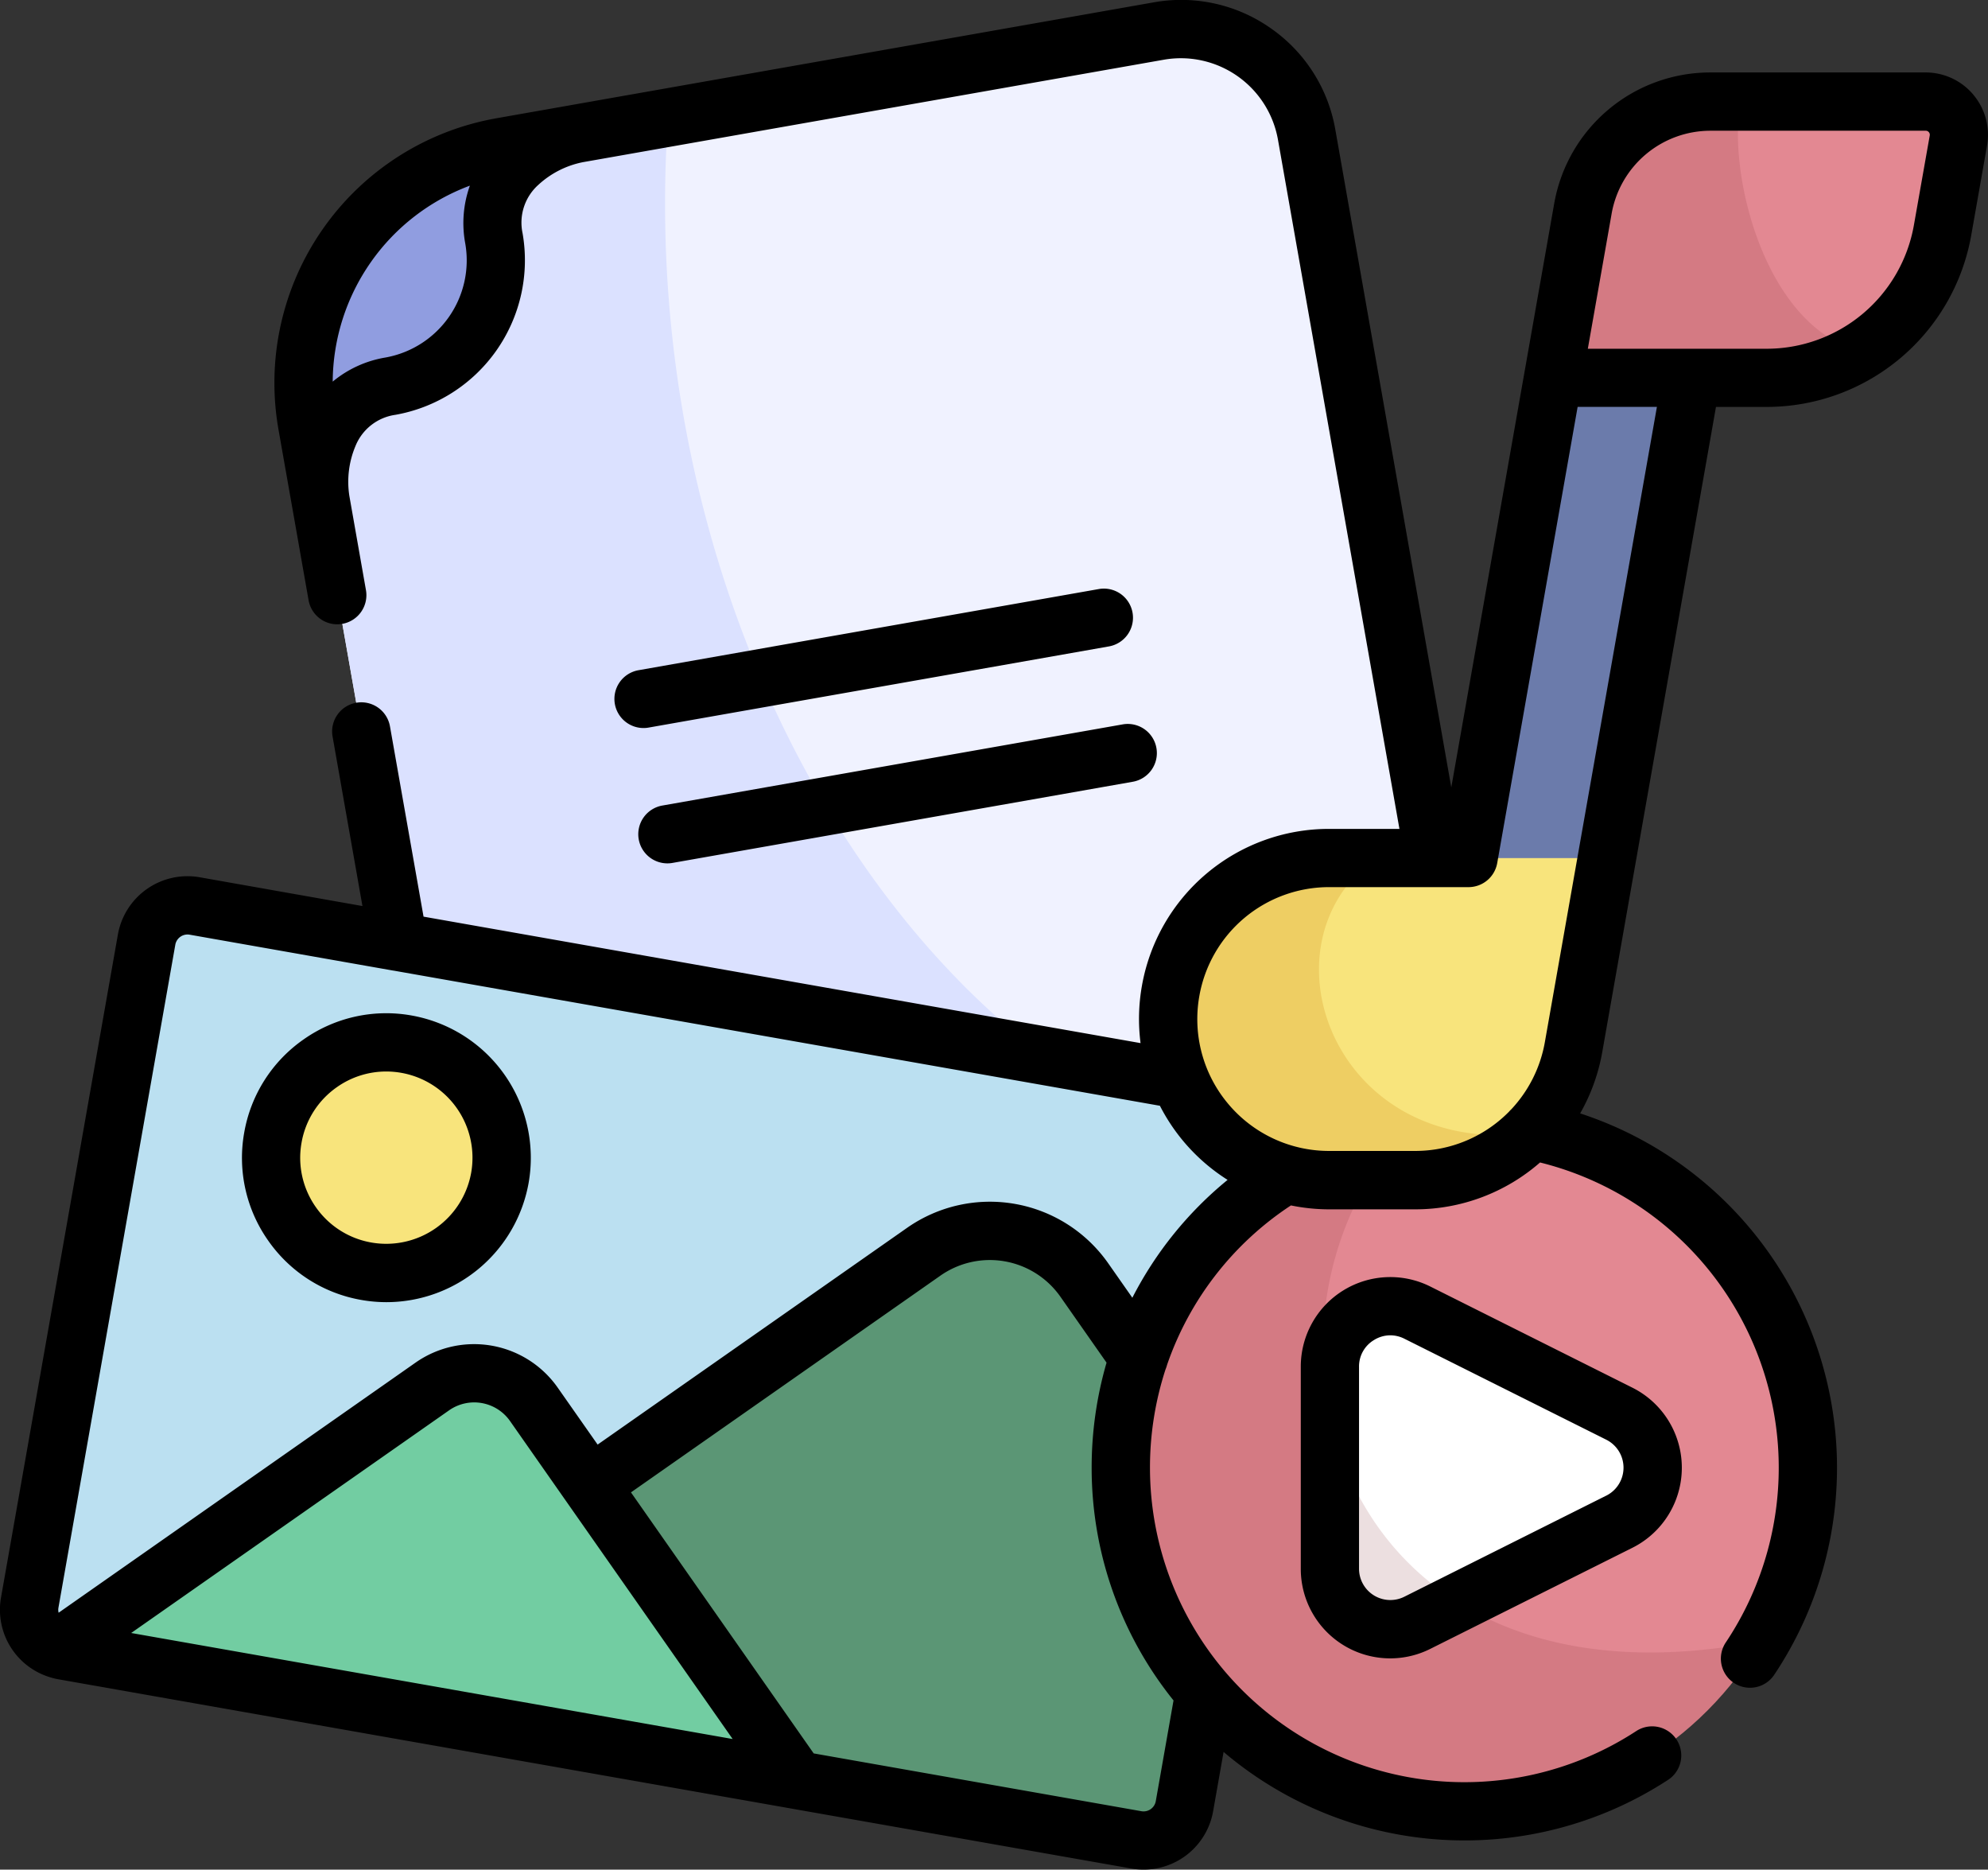 <svg xmlns="http://www.w3.org/2000/svg" width="124.375" height="116.939" viewBox="0 0 124.375 116.939">
  <rect x="0" y="0" width="124.375" height="116.939" fill="#333333" stroke="none"/>
  <g id="Grupo_13547" data-name="Grupo 13547" transform="translate(-2261.593 72.77)">
    <path id="Trazado_20477" data-name="Trazado 20477" d="M2393.267-65.142l-41.142,7.254a14.965,14.965,0,0,0-12.139,17.337L2350.2,17.385a7.986,7.986,0,0,0,9.251,6.478l48.015-8.466a7.986,7.986,0,0,0,6.478-9.252l-11.428-64.809A7.986,7.986,0,0,0,2393.267-65.142Z" transform="translate(-59.176 -5.682)" fill="#f0f2ff"/>
    <path id="Trazado_20478" data-name="Trazado 20478" d="M2352.125-40.635A14.965,14.965,0,0,0,2339.986-23.3L2350.2,34.637a7.986,7.986,0,0,0,9.251,6.478l48.015-8.466a7.985,7.985,0,0,0,6.5-9.086h0c-29.423,5.031-54-29.129-51.4-66.039Z" transform="translate(-59.176 -22.935)" fill="#dbe1ff"/>
    <path id="Trazado_20479" data-name="Trazado 20479" d="M2352.125-37.536A14.965,14.965,0,0,0,2339.986-20.2l.847,4.8c-.4-2.261.3-6.469,4.359-7.184a7.986,7.986,0,0,0,6.478-9.252c-.715-4.054,3-6.154,5.26-6.553Z" transform="translate(-59.176 -26.034)" fill="#909de0"/>
    <path id="Trazado_20480" data-name="Trazado 20480" d="M2269.136,203.942l7.311-41.462a2.6,2.6,0,0,1,3.008-2.106l67.125,11.836a2.6,2.6,0,0,1,2.106,3.008l-7.311,41.462a2.6,2.6,0,0,1-3.008,2.106l-67.125-11.836A2.6,2.6,0,0,1,2269.136,203.942Z" transform="translate(-5.68 -176.479)" fill="#bbe0f1"/>
    <path id="Trazado_20481" data-name="Trazado 20481" d="M2390.358,282.25a2.6,2.6,0,0,0,3.008-2.106L2396.742,261l-9.635-13.761a7.215,7.215,0,0,0-10.048-1.772l-39.29,27.511Z" transform="translate(-57.671 -239.943)" fill="#5b9675"/>
    <path id="Trazado_20482" data-name="Trazado 20482" d="M2276.392,298.068a2.6,2.6,0,0,0,.374.1l45.883,8.09-16.452-23.5a4.557,4.557,0,0,0-6.346-1.119Z" transform="translate(-11.204 -267.695)" fill="#72cda2"/>
    <circle id="Elipse_842" data-name="Elipse 842" cx="7.211" cy="7.211" r="7.211" transform="translate(2277.88 -6.825) rotate(-5.655)" fill="#f8e47c"/>
    <circle id="Elipse_843" data-name="Elipse 843" cx="21.491" cy="21.491" r="21.491" transform="translate(2331.716 -2.459)" fill="#e38892"/>
    <path id="Trazado_20483" data-name="Trazado 20483" d="M2622.212,277.041l-12.633,6.316a3.78,3.78,0,0,1-5.47-3.381V267.344a3.78,3.78,0,0,1,5.47-3.381l12.633,6.316A3.78,3.78,0,0,1,2622.212,277.041Z" transform="translate(-259.313 -254.629)" fill="#fff"/>
    <path id="Trazado_20484" data-name="Trazado 20484" d="M2590.309,249.99c-26.881,5.227-33.344-19.848-22.219-32.027a21.491,21.491,0,1,0,22.219,32.027Z" transform="translate(-218.549 -220.109)" fill="#812b2f" opacity="0.15" style="isolation: isolate"/>
    <rect id="Rectángulo_3659" data-name="Rectángulo 3659" width="40.102" height="8.528" transform="translate(2352.76 -15.105) rotate(-80.003)" fill="#6b7bab"/>
    <path id="Trazado_20485" data-name="Trazado 20485" d="M2577.876,168.325H2572.5a10.073,10.073,0,0,1-9.92-11.822h0a10.073,10.073,0,0,1,9.92-8.324h17.377L2587.8,160A10.073,10.073,0,0,1,2577.876,168.325Z" transform="translate(-227.756 -167.278)" fill="#f8e47c"/>
    <path id="Trazado_20486" data-name="Trazado 20486" d="M2575.427,148.179H2572.5a10.073,10.073,0,0,0-9.92,8.324h0a10.073,10.073,0,0,0,9.92,11.822h5.373a10.059,10.059,0,0,0,7.1-2.93C2572.719,166.86,2567.986,153.488,2575.427,148.179Z" transform="translate(-227.757 -167.277)" fill="#c97b00" opacity="0.2" style="isolation: isolate"/>
    <path id="Trazado_20487" data-name="Trazado 20487" d="M2684.9-46.591h-13.457a8.11,8.11,0,0,0-7.987,6.7l-1.864,10.574h13.345a11.192,11.192,0,0,0,11.022-9.249l.986-5.589A2.077,2.077,0,0,0,2684.9-46.591Z" transform="translate(-302.833 -19.82)" fill="#e38892"/>
    <path id="Trazado_20488" data-name="Trazado 20488" d="M2674.939-29.315a11.158,11.158,0,0,0,5.885-1.674c-6.051-1.513-8.363-11.3-7.492-15.6h-1.888a8.11,8.11,0,0,0-7.987,6.7l-1.864,10.574Z" transform="translate(-302.833 -19.82)" fill="#812b2f" opacity="0.15" style="isolation: isolate"/>
    <path id="Trazado_20489" data-name="Trazado 20489" d="M2287.334-9.256a8.975,8.975,0,0,0-6.749,1.5,8.975,8.975,0,0,0-3.714,5.831,8.974,8.974,0,0,0,1.5,6.749,8.973,8.973,0,0,0,5.831,3.714,9.037,9.037,0,0,0,1.573.138,9.047,9.047,0,0,0,8.891-7.465A9.043,9.043,0,0,0,2287.334-9.256Zm3.738,9.831a5.4,5.4,0,0,1-6.242,4.371,5.353,5.353,0,0,1-3.479-2.216,5.353,5.353,0,0,1-.893-4.026,5.354,5.354,0,0,1,2.216-3.479,5.348,5.348,0,0,1,3.079-.976,5.438,5.438,0,0,1,.947.083A5.394,5.394,0,0,1,2291.072.575Zm11.959-22.961a1.822,1.822,0,0,0-1.478,2.111,1.822,1.822,0,0,0,1.792,1.506,1.828,1.828,0,0,0,.319-.028l28.8-5.077a1.822,1.822,0,0,0,1.478-2.11,1.821,1.821,0,0,0-2.111-1.478ZM2351.082,7.7a5.6,5.6,0,0,0-8.108,5.01V25.348a5.594,5.594,0,0,0,8.107,5.011l12.633-6.317a5.6,5.6,0,0,0,0-10.021Zm11,13.078L2349.452,27.1a1.958,1.958,0,0,1-2.834-1.752V12.715a1.92,1.92,0,0,1,.929-1.666,1.943,1.943,0,0,1,1.025-.3,1.965,1.965,0,0,1,.88.212l12.633,6.317a1.958,1.958,0,0,1,0,3.5Zm22.97-87.623a3.89,3.89,0,0,0-2.987-1.393h-13.457a9.918,9.918,0,0,0-9.781,8.207l-1.864,10.574-4.573,25.938-7.256-41.149a9.746,9.746,0,0,0-4.033-6.331,9.741,9.741,0,0,0-7.329-1.624l-41.142,7.254a16.806,16.806,0,0,0-13.617,19.447l1.886,10.694a1.821,1.821,0,0,0,2.111,1.478,1.822,1.822,0,0,0,1.478-2.111l-1.038-5.89h0a5.761,5.761,0,0,1,.38-3.115,3.169,3.169,0,0,1,2.5-1.958,9.819,9.819,0,0,0,7.956-11.362,3.168,3.168,0,0,1,.984-3.019,5.763,5.763,0,0,1,2.8-1.423h0l36.335-6.407a6.171,6.171,0,0,1,7.141,5l7.6,43.11h-4.4a11.877,11.877,0,0,0-11.714,9.829,11.894,11.894,0,0,0-.083,3.569l-44.858-7.91-2.1-11.9a1.821,1.821,0,0,0-2.111-1.478A1.822,1.822,0,0,0,2282.4-26.7l1.869,10.6-10.182-1.8a4.422,4.422,0,0,0-5.119,3.584l-7.311,41.462a4.408,4.408,0,0,0,2.929,4.946l.021.009.049.014c.078.025.156.049.235.07.118.032.234.059.348.079h.006L2332.371,44.1a4.416,4.416,0,0,0,5.119-3.584l.654-3.709a23.291,23.291,0,0,0,27.846,1.722,1.822,1.822,0,0,0-2-3.045,19.672,19.672,0,0,1-30.451-16.452,19.808,19.808,0,0,1,.976-6.161,1.774,1.774,0,0,0,.09-.265,19.544,19.544,0,0,1,7.753-9.981,11.939,11.939,0,0,0,2.39.245h5.373a11.868,11.868,0,0,0,7.822-2.931,19.674,19.674,0,0,1,11.63,30.006,1.822,1.822,0,1,0,3.03,2.024,23.317,23.317,0,0,0-12.151-35.1,11.91,11.91,0,0,0,1.382-3.833l7.115-40.354h3.157a13,13,0,0,0,12.816-10.754l.985-5.589A3.892,3.892,0,0,0,2385.055-66.84ZM2290.7-57.548a6.172,6.172,0,0,1-5,7.141,6.946,6.946,0,0,0-3.292,1.506,13.173,13.173,0,0,1,8.582-12.257A6.943,6.943,0,0,0,2290.7-57.548Zm-20.9,86.916,19.893-13.929a2.738,2.738,0,0,1,3.809.672l3.541,5.057h0L2307.43,36Zm65.212,4.219-1.11,6.3a.777.777,0,0,1-.9.628L2312.5,36.9l-11.432-16.327,19.36-13.556a5.393,5.393,0,0,1,7.511,1.324l2.883,4.118a23.512,23.512,0,0,0-.932,6.574A23.2,23.2,0,0,0,2335.011,33.586ZM2332.436,8.4l-1.508-2.153a9.037,9.037,0,0,0-12.586-2.219l-19.36,13.556-2.5-3.566a6.386,6.386,0,0,0-8.883-1.566L2265.261,28.1a.758.758,0,0,1-.011-.318l7.311-41.462a.776.776,0,0,1,.9-.628l12.732,2.245.015,0,47.952,8.455a11.937,11.937,0,0,0,1.478,2.229,11.9,11.9,0,0,0,2.757,2.407A23.133,23.133,0,0,0,2332.436,8.4Zm25.81-16a8.233,8.233,0,0,1-2.1,4.212,1.77,1.77,0,0,0-.144.149,8.235,8.235,0,0,1-5.877,2.457h-5.373a8.232,8.232,0,0,1-6.321-2.947,8.233,8.233,0,0,1-1.805-6.736,8.239,8.239,0,0,1,8.126-6.818h8.717a1.822,1.822,0,0,0,1.794-1.505l5.031-28.532h4.96ZM2381.334-58.7a9.356,9.356,0,0,1-9.228,7.743h-11.174l1.487-8.436a6.279,6.279,0,0,1,6.192-5.2h13.457a.245.245,0,0,1,.2.091.245.245,0,0,1,.055.208ZM2300.06-28.74a1.823,1.823,0,0,0,1.792,1.506,1.824,1.824,0,0,0,.318-.028l28.8-5.077a1.822,1.822,0,0,0,1.478-2.11,1.821,1.821,0,0,0-2.11-1.478l-28.8,5.077A1.822,1.822,0,0,0,2300.06-28.74Z" transform="translate(0 0)"/>
  </g>
</svg>
